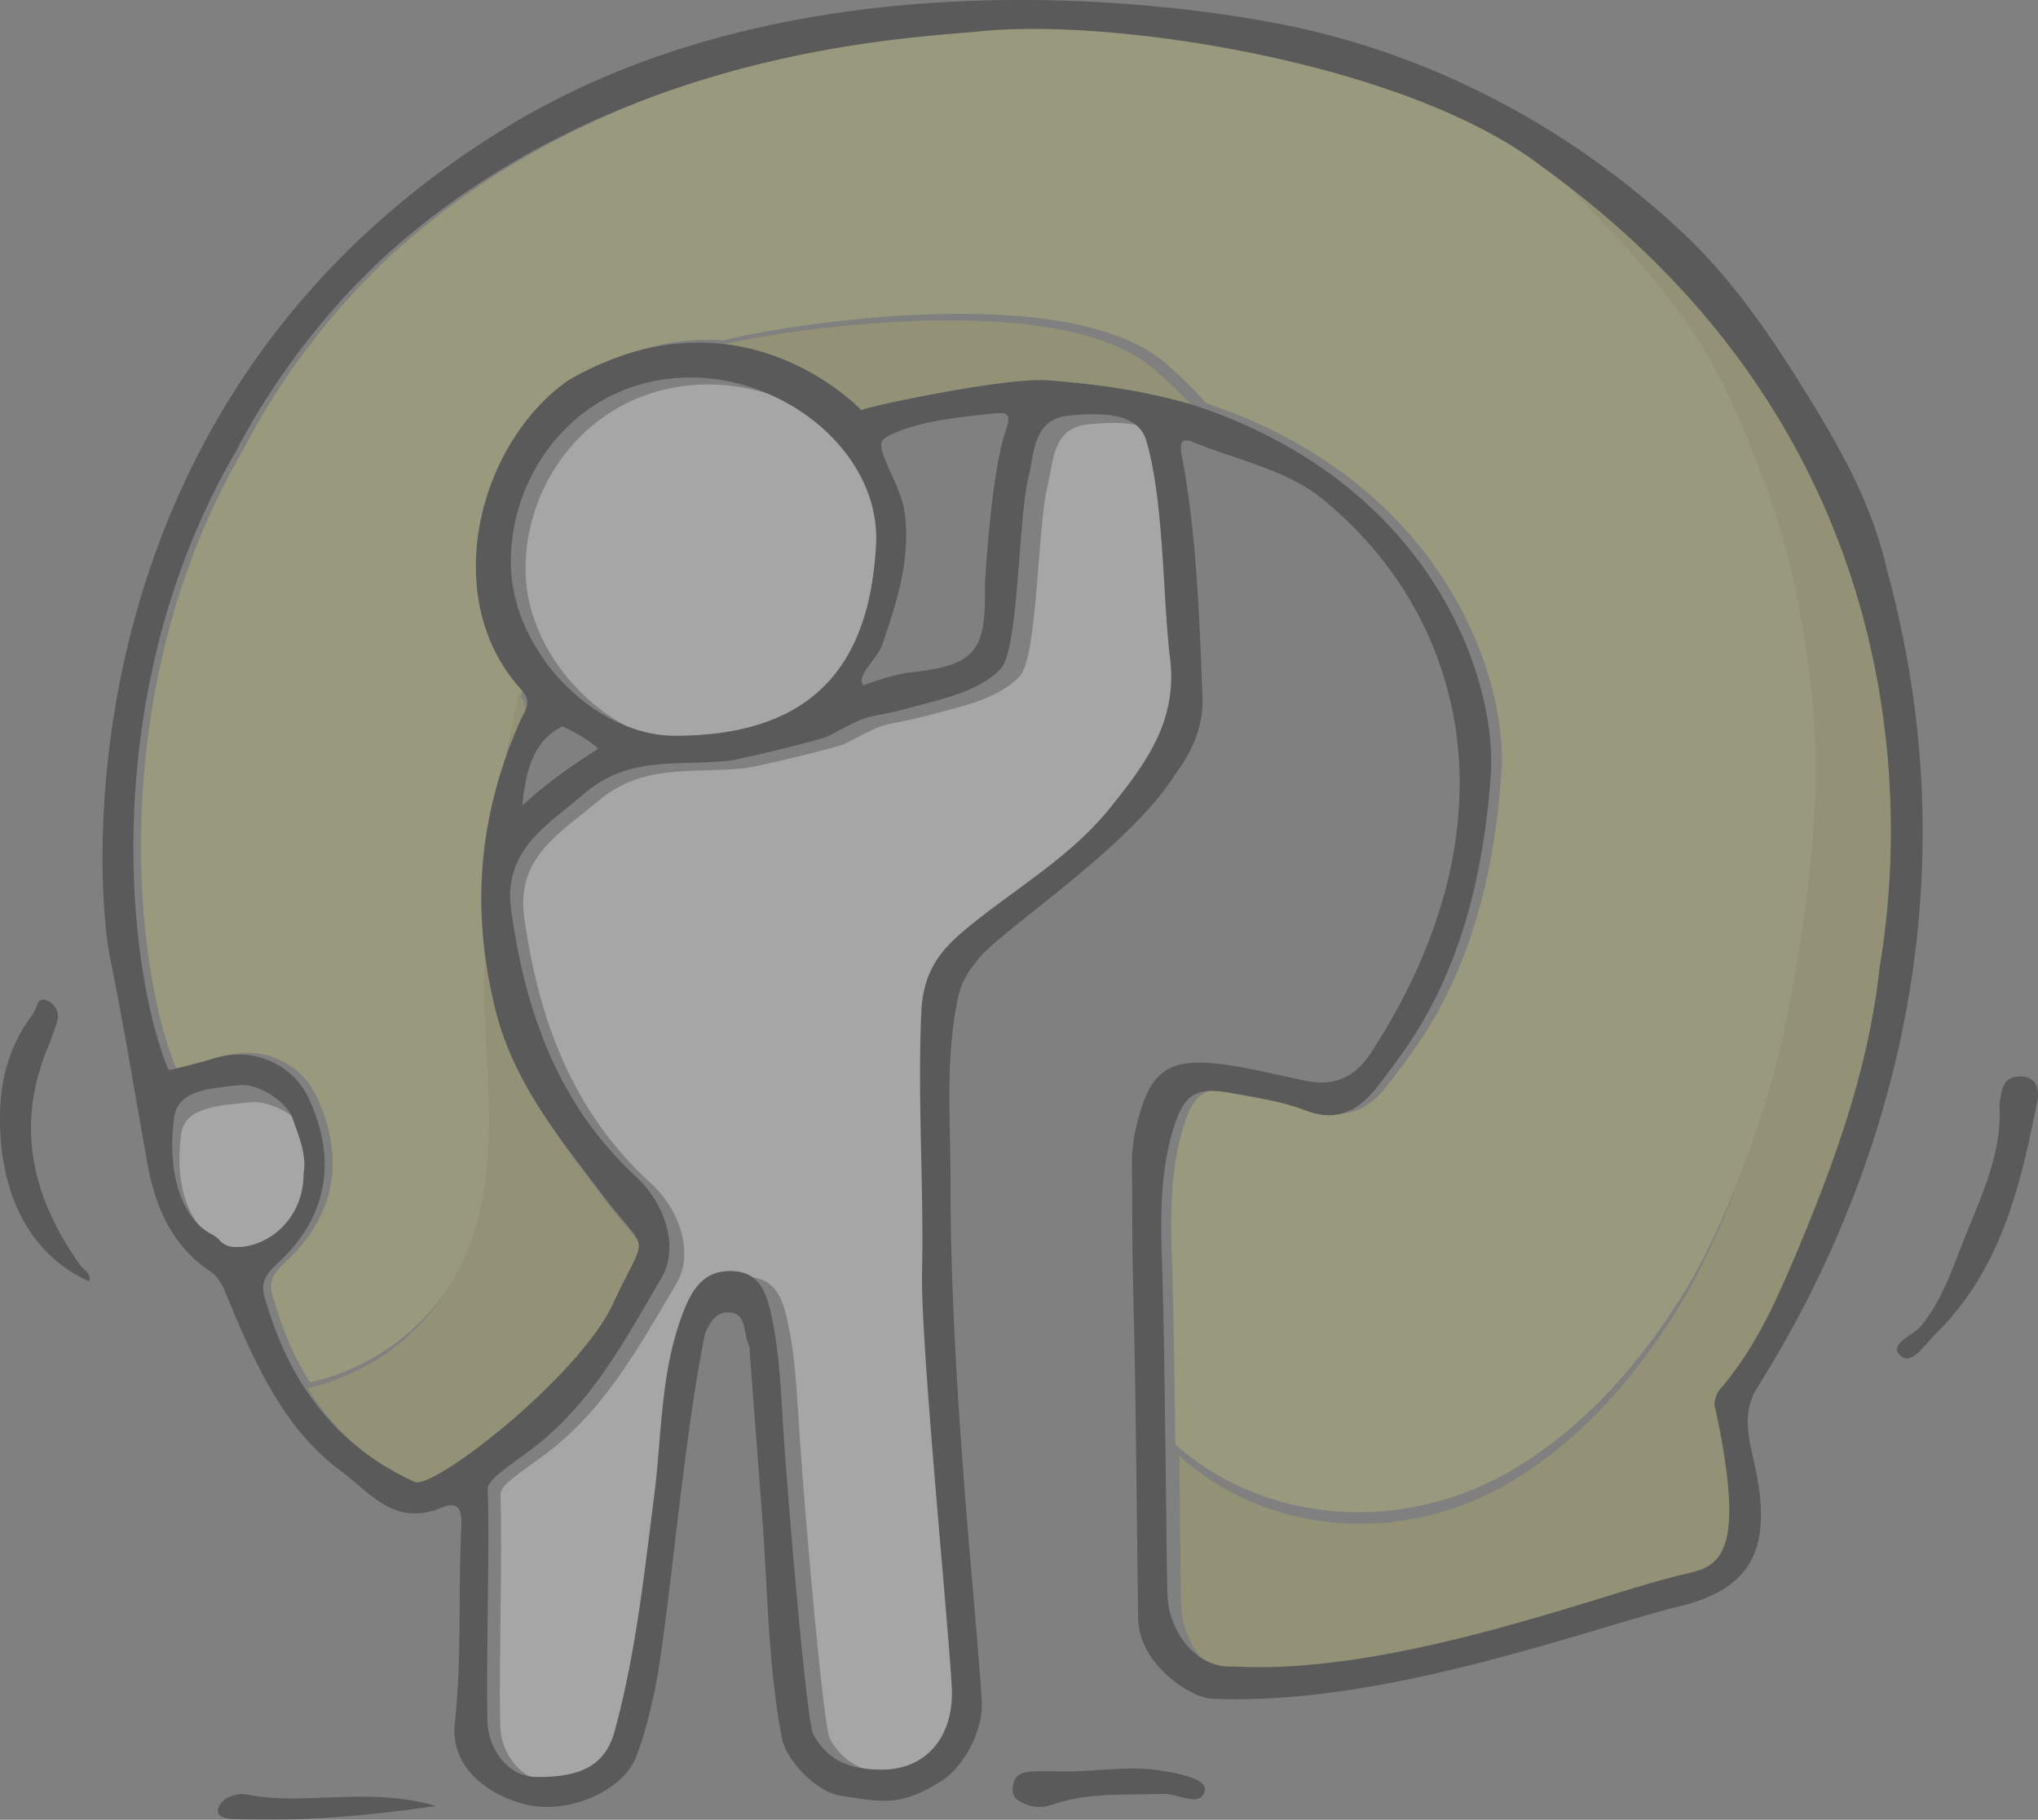 <svg xmlns="http://www.w3.org/2000/svg" width="159" height="142" viewBox="0 0 159 142">
    <rect x="0" y="0" width="159" height="142" fill="#808080" stroke="none"/>
    <g fill="none" fill-rule="evenodd" opacity=".3">
        <path fill="#D3D37A" d="M92 122.11V122v.11M92.01 122.45c0-.15 0-.3-.01-.45.01.15.01.3.01.45M92.02 115c-.01-.33-.01-.67-.02-1 .01.33.01.67.02 1M92 120.16V120v.16M92.01 115.68c0-.22-.01-.45-.01-.68 0 .23.01.45.01.68M68.02 32.02L68 32l.02.02M92.01 125.35c0-.12 0-.23-.01-.35.01.12.01.24.01.35M92 125.25V125v.25M92 125.25V125v.25M92 125.24V125v.24M92 122.4v-.4.4M92 125.19V125v.19M92.01 125.24L92 125l.01.24M92 123.24V123v.24M92 122.18V122v.18M92.01 124.39c0-.13 0-.26-.01-.39.01.13.01.26.01.39M92.01 123.34c-.01-.11-.01-.22-.01-.34 0 .12 0 .23.01.34"/>
        <path fill="#D3D37A" d="M92.01 124.38c0-.13-.01-.25-.01-.38 0 .13.01.25.01.38"/>
        <path fill="#D3D37A" d="M92.01 124.35c0-.11-.01-.23-.01-.35 0 .12.01.24.01.35M92 121.27V121v.27M32 115.67c-.336-.22-.68-.44-1-.67.32.23.664.45 1 .67"/>
        <path fill="#D3D37A" d="M32 115.66c-.336-.22-.673-.44-1-.66.327.22.664.44 1 .66M30 114.72c-.337-.24-.683-.48-1-.72.317.24.663.48 1 .72M31 115.68c-.336-.23-.673-.45-1-.68.327.23.664.45 1 .68M17.404 82.42c3.014-.883 6.08.481 7.33 3.213 2.225 4.844 1.416 9.284-2.486 12.862-.864.792-1.333 1.478-.977 2.646.465 1.524 1.298 4.346 3.237 7.246-.114-.168-.223-.34-.333-.51.47-.109.939-.23 1.404-.38 5.833-1.869 9.993-6.254 11.83-12.047.86-2.724 1.09-5.741 1.09-8.606 0-3.653-.41-7.274-.367-10.935.016-1.493.051-2.986.106-4.48a32.56 32.56 0 0 1 .426-6.928c.062-.69.129-1.38.203-2.07a72.73 72.73 0 0 1 2.084-9.237c-5.93-7.07-2.956-18.796 4.054-23.734 4.312-2.485 8.202-3.147 11.498-2.9 3.182-.937 26.577-5.02 34.439 1.787a34.573 34.573 0 0 1 3.17 3.12l-.035-.012.063.02c18.198 6.125 23.32 20.845 23.023 28.448-.966 15.081-6.357 21.39-8.754 24.565-1.442 1.909-3.143 3.038-5.778 2.023-1.826-.706-3.827-.992-5.774-1.352-2.78-.514-3.714.086-4.54 2.794-1.05 3.43-1 7.046-.883 10.5.118 3.475.204 9.523.27 14.927-.004-.223-.004-.447-.008-.674a19.81 19.81 0 0 0 3.738 2.645c7.31 3.963 16.216 3.37 23.218-1.05 4.93-3.12 8.64-7.23 11.854-12.059 2.819-4.233 4.797-9.085 6.501-13.846 1.388-3.876 2.416-7.882 3.163-11.93.915-4.946 1.603-9.998 1.795-15.034.195-5.17-.434-10.342-1.455-15.406a54.126 54.126 0 0 0-2.62-8.975c-1.489-3.801-3.072-7.763-5.363-11.177-2.072-3.088-4.515-5.914-7.107-8.571-1.45-1.485-2.92-2.947-4.285-4.507l-.047-.079.07.055c-10.454-8.1-33.504-11.679-44.025-10.577-4.887.513-27.722 1.183-45.65 16.844-4.954 4.323-9.513 10.24-12.453 15.95-11.028 18.88-8.487 40.744-5.285 48.351 0 0 .297.059 3.66-.92M29 113.82c-.33-.27-.67-.54-1-.82.33.28.67.55 1 .82M24.88 110c-.3-.33-.6-.661-.88-1 .28.339.58.67.88 1M26.94 111c-.32-.333-.63-.667-.94-1 .31.333.62.667.94 1M26.97 113l-.97-1c.32.33.64.67.97 1M39.44 62"/>
        <path fill="#D3D37A" d="M40.8 60c-.28.333-.55.667-.8 1 .26-.333.52-.667.8-1"/>
        <path fill="#FFF" d="M91.027 35.037c-.679-2.243-3.718-2.153-6.133-1.927-2.794.262-2.696 2.906-3.177 4.857-.794 3.226-.754 13.36-2.179 14.828-1.744 1.802-4.63 2.34-6.887 2.96-4.057 1.108-2.877.211-6.65 2.251-.611.332-7.179 1.865-7.834 1.931-4.349.464-7.992-.44-11.622 2.669-2.775 2.371-6.311 4.255-5.644 8.987 1.12 7.978 3.745 15.148 9.886 20.754 2.364 2.153 3.315 5.562 2.005 7.774-2.861 4.822-5.521 9.8-10.198 13.314-1.977 1.483-3.591 2.438-3.544 3.183.15 5.048-.134 13.03-.024 18.078.04 1.888 1.429 4.271 3.836 4.302 3.722.051 5.494-1.041 6.189-3.518 1.68-6.035 2.336-12.199 3.137-18.362.636-4.892.47-9.9 2.431-14.617.79-1.904 1.867-2.984 3.896-2.844 2.02.14 2.55 1.755 2.912 3.386.675 3.015.758 6.097.967 9.16.482 7.01 1.851 22.555 2.348 23.468 1.271 2.325 3.28 2.707 5.234 2.758 3.67.09 5.912-2.583 5.702-6.421-.292-5.274-2.466-26.777-2.348-32.238.15-6.74-.363-13.47-.059-20.226.142-3.191 1.468-4.826 3.568-6.538 3.812-3.106 8.177-5.509 11.362-9.417 2.806-3.441 5.312-6.745 4.708-11.594-.592-4.763-.47-12.28-1.882-16.958"/>
        <path fill="#FFF" d="M41.005 44.745c.187 6.812 6.774 13.413 13.262 13.252 11.135-.078 15.222-5.958 15.718-14.902.393-7.051-6.98-13.067-14.65-13.095-8.913-.031-14.532 7.42-14.33 14.745M24.93 92.556c.283-1.314-.35-2.655-.911-4.088-.496-1.255-2.898-2.621-4.467-2.454-2.148.226-5.095.286-5.4 2.395-.661 4.581.912 7.589 3.077 8.617.262.123.516.264.708.464.374.394.866.524 1.536.509 2.756-.067 5.495-2.272 5.457-5.443"/>
        <path fill="#BFBC5E" d="M38.139 87.363c0 2.855-.228 5.863-1.077 8.578-1.814 5.773-5.92 10.144-11.677 12.007-.459.148-.922.27-1.385.379.108.168.216.34.328.508l.008.011c.108.168.224.332.34.496l.019.028c.111.16.227.32.347.48l.035.043c.112.153.231.305.355.453l.05.067c.12.144.239.289.363.433l.073.086c.12.137.243.274.37.41l.089.102.374.39.116.118c.124.12.25.242.378.363a11.059 11.059 0 0 0 .525.477c.054.046.108.097.162.144.127.11.259.215.386.32.066.051.127.106.193.157.127.101.262.203.394.3.073.055.142.11.216.164.127.094.266.188.401.282.077.054.158.113.24.168.134.09.273.175.412.265.089.055.174.114.263.168.142.086.289.172.436.258.092.05.18.105.274.16.158.09.328.176.493.262.085.047.166.09.247.133.255.129.518.258.784.379 1.343.785 12.715-8.16 15.33-13.836 2.74-5.949 2.86-3.61-.879-8.605-3.295-4.41-6.764-8.62-8.169-14.257a34.765 34.765 0 0 1-.297-1.301 35.826 35.826 0 0 1-.301-1.543l-.035-.23a38.324 38.324 0 0 1-.166-1.106l-.035-.266a43.24 43.24 0 0 1-.13-1.214c-.008-.106-.02-.215-.028-.325-.03-.374-.054-.75-.073-1.12-.004-.051-.008-.098-.008-.149a172.337 172.337 0 0 0-.104 4.465c-.042 3.648.363 7.257.363 10.898M89.88 28.69c-7.734-6.513-30.75-2.606-33.88-1.71 6.72.495 10.942 4.728 11.212 5.001l.007.008.008.011c.361-.27 11.15-2.486 14.33-2.246.49.038.978.079 1.462.12 3.389.311 6.704.821 9.946 1.789l.035.01a33.583 33.583 0 0 0-3.12-2.984M121.06 13.079c1.347 1.569 2.798 3.04 4.23 4.533 2.558 2.673 4.97 5.516 7.015 8.622 2.262 3.434 3.825 7.42 5.295 11.244a55.237 55.237 0 0 1 2.586 9.027c1.007 5.094 1.628 10.298 1.436 15.497-.19 5.066-.869 10.148-1.772 15.123-.737 4.072-1.752 8.101-3.122 12-1.683 4.79-3.635 9.67-6.418 13.928-3.172 4.857-6.834 8.993-11.7 12.13-6.913 4.448-15.704 5.043-22.92 1.057a19.56 19.56 0 0 1-3.69-2.66c.004.228.004.453.008.677v.123c.004.141.004.287.007.43v.106c0 .09.004.181.004.268l.062 5.16v.063c0 .245.004.485.008.718v.106l.011.678v.272c.004.06.004.119.004.178 0 .05 0 .106.004.157v.158c0 .075.004.154.004.229v.07c0 .076.004.154.004.23v.094c.004.06.004.118.004.177 0 .048 0 .091.003.134v.142c0 .052.004.099.004.15v.107c0 .047.004.094.004.138v.11c.004.051.004.102.004.154v.059c.004.047.004.09.004.138l.004.079v.098l.004.087v.095l.004.063v.098l.003.044v.074l.004.044.004.094c.139 2.961 2.3 5.744 5.09 5.563 12.562.725 28.94-5.933 34.822-7.258 2.751-.619 4.797-1.47 2.373-13.053-.173-.343.054-1.103.344-1.45 2.686-3.17 4.322-6.876 5.908-10.716 2.972-7.19 5.546-14.44 6.406-22.246.274-2.495 7.78-38.366-26.022-63.167l-.07-.055.047.079M39 65c.017-.172.042-.343.062-.51a33.728 33.728 0 0 1 .17-1.255c.035-.233.07-.462.11-.694.027-.168.054-.34.084-.507.065-.382.135-.76.212-1.137l.062-.293c.063-.309.13-.618.2-.927.032-.137.064-.278.1-.42.067-.281.134-.56.206-.842l.097-.377c.108-.4.217-.797.332-1.197.279-.954.643-1.442.032-2.471-.072-.122-.14-.248-.21-.37a103.48 103.48 0 0 0-1.327 8.987c-.048.67-.09 1.342-.13 2.013"/>
        <path fill="#000" d="M18.42 35.198c2.933-5.701 7.48-11.61 12.423-15.927C48.73 3.633 71.514 2.964 76.39 2.451c10.497-1.1 33.495 2.474 43.925 10.563 34.165 24.619 26.579 60.226 26.302 62.704-.87 7.748-3.472 14.945-6.475 22.083-1.603 3.811-3.257 7.49-5.972 10.636-.293.345-.523 1.1-.347 1.44 2.45 11.498.382 12.343-2.4 12.958-5.944 1.315-22.498 7.924-35.194 7.204-2.82.18-5.005-2.583-5.145-5.522l-.004-.094-.004-.043v-.074l-.004-.043v-.098l-.004-.062v-.094l-.004-.086v-.098l-.004-.079c0-.043 0-.09-.004-.136v-.06c0-.05 0-.1-.003-.152v-.11c0-.042-.004-.09-.004-.136v-.106c0-.05-.004-.098-.004-.149v-.14c-.004-.044-.004-.087-.004-.134 0-.058 0-.117-.004-.176v-.094c0-.074-.004-.152-.004-.227v-.07c0-.074-.004-.153-.004-.227v-.157c-.004-.05-.004-.105-.004-.156 0-.059 0-.118-.004-.176v-.27l-.011-.673v-.106c-.004-.23-.008-.47-.008-.712v-.063c-.02-1.514-.04-3.268-.063-5.122 0-.09-.003-.177-.003-.267v-.105c-.004-.141-.004-.286-.008-.427v-.121c-.067-5.397-.152-11.435-.27-14.906-.116-3.448-.167-7.06.882-10.484.823-2.704 1.755-3.303 4.529-2.79 1.942.36 3.94.645 5.76 1.35 2.63 1.013 4.327-.114 5.766-2.02 2.391-3.17 7.77-9.47 8.734-24.529.296-7.592-4.814-22.29-22.971-28.407l-.063-.02c-3.288-1.009-6.65-1.541-10.087-1.866-.491-.043-.986-.086-1.482-.125-3.226-.25-14.167 2.062-14.533 2.344l-.008-.012-.008-.008c-.273-.285-4.556-4.704-11.37-5.22-3.289-.247-7.17.415-11.472 2.896-6.994 4.93-9.962 16.64-4.045 23.7.11.124.215.253.328.379.955 1.056.386 1.557-.051 2.536-.18.41-.351.817-.519 1.228l-.152.388c-.113.29-.218.575-.324.865-.054.144-.105.29-.156.43-.109.317-.21.634-.312.951-.031.098-.066.2-.097.301-.121.388-.23.775-.332 1.167-.047.172-.09.348-.132.52a29.538 29.538 0 0 0-.437 2c-.032.172-.07.348-.098.524a32.537 32.537 0 0 0-.425 6.92c0 .05.004.097.008.148.02.372.043.747.074 1.123.008.11.02.22.027.325.04.407.082.81.133 1.217l.035.266c.05.368.105.736.168 1.107l.035.231a35.608 35.608 0 0 0 .304 1.546c.09.43.191.865.3 1.303 1.42 5.647 4.927 9.866 8.258 14.284 3.78 5.005 3.659 2.661.89 8.621-2.645 5.686-14.14 14.648-15.498 13.861-.269-.12-.534-.25-.792-.38a16.47 16.47 0 0 1-.25-.132c-.167-.086-.339-.172-.499-.262-.093-.055-.183-.11-.277-.16a44.094 44.094 0 0 1-.44-.26c-.09-.054-.176-.113-.266-.167-.14-.09-.28-.177-.417-.267-.082-.054-.164-.113-.242-.168-.136-.094-.277-.188-.405-.282-.075-.054-.145-.11-.219-.164-.132-.098-.269-.2-.398-.301-.066-.051-.128-.106-.195-.157-.128-.106-.261-.211-.39-.32-.054-.048-.109-.099-.164-.146a11.148 11.148 0 0 1-.53-.477c-.129-.121-.258-.243-.382-.364l-.117-.117c-.13-.13-.254-.263-.379-.392l-.09-.101a17.865 17.865 0 0 1-.374-.411l-.074-.086c-.125-.145-.246-.29-.367-.435l-.05-.066a9.619 9.619 0 0 1-.36-.454l-.034-.043c-.121-.16-.238-.321-.351-.482l-.02-.027a14.072 14.072 0 0 1-.343-.497l-.008-.012c-1.935-2.896-2.766-5.713-3.23-7.236-.355-1.166.113-1.85.975-2.641 3.893-3.573 4.7-8.007 2.481-12.844-1.248-2.727-4.306-4.09-7.313-3.209-3.355.979-3.651.92-3.651.92-3.195-7.596-5.73-29.429 5.273-48.28zm25.462 21.485s1.869.822 2.793 1.745c-1.966 1.249-3.818 2.505-5.917 4.426.25-2.86.96-5.138 3.124-6.171zm26.724-16.487c-.203-1.738-1.132-3.123-1.682-4.68-.331-.94-.238-1.23.644-1.628 2.32-1.038 4.794-1.257 7.228-1.55 1.61-.133 2.247-.407 1.646 1.35-1.112 3.252-1.603 11.615-1.6 12.057.079 5.107-.717 6.175-5.862 6.731-1.264.137-3.635.994-3.635.994-.574-.775 1.104-2.023 1.497-3.193 1.112-3.264 2.177-6.508 1.764-10.081zm-2.259 2.336c-.487 8.93-4.505 14.8-15.45 14.879-6.378.16-12.853-6.43-13.036-13.231-.199-7.314 5.324-14.754 14.085-14.722 7.54.027 14.787 6.034 14.401 13.074zm18.286 20.479c-3.148 3.921-7.462 6.332-11.23 9.447-2.075 1.718-3.385 3.357-3.526 6.559-.3 6.778.207 13.528.059 20.29-.117 5.48 2.032 27.05 2.32 32.34.207 3.851-2.008 6.532-5.636 6.442-1.93-.05-3.916-.434-5.172-2.767-.492-.915-1.845-16.51-2.32-23.543-.208-3.072-.29-6.163-.957-9.188-.358-1.636-.881-3.256-2.878-3.397-2.005-.14-3.07.943-3.85 2.853-1.939 4.731-1.775 9.756-2.403 14.663-.792 6.183-1.44 12.366-3.1 18.42-.687 2.485-2.439 3.581-6.117 3.53-2.38-.03-3.752-2.422-3.791-4.316-.11-5.064.171-13.07.023-18.135-.047-.747 1.548-1.706 3.503-3.193 4.622-3.526 7.25-8.52 10.079-13.356 1.295-2.22.355-5.64-1.982-7.8-6.069-5.623-8.663-12.816-9.77-20.819-.66-4.747 2.835-6.637 5.577-9.016 3.589-3.12 7.189-2.211 11.488-2.677.647-.067 7.138-1.605 7.742-1.937 3.73-2.047 2.563-1.147 6.573-2.258 2.23-.622 5.082-1.162 6.806-2.97 1.408-1.472 1.37-11.639 2.153-14.875.476-1.957.379-4.61 3.14-4.872 2.388-.227 5.391-.317 6.062 1.933 1.396 4.692 1.276 12.233 1.86 17.011.597 4.865-1.88 8.18-4.653 11.63zM17.128 96.775c-.18-.21-.417-.36-.663-.489-2.028-1.084-3.503-4.254-2.883-9.083.285-2.222 3.047-2.285 5.06-2.524 1.47-.176 3.72 1.264 4.185 2.587.527 1.51 1.12 2.923.854 4.309.035 3.342-2.531 5.666-5.114 5.737-.628.015-1.088-.122-1.439-.537zm-5.617-5.94c.593 3.283 1.884 6.36 4.857 8.343.647.43.967 1.065 1.256 1.761 2.114 5.107 4.384 10.46 8.979 13.85 2.285 1.686 4.158 4.406 7.898 2.837 1.623-.681 1.526.818 1.479 1.808-.234 4.993.058 10.003-.496 14.984-.362 3.287 2.22 5.467 5.317 6.332 3.456.97 7.743-1.03 8.772-3.526.64-1.557 1.01-3.134 1.39-4.77 1.142-4.927 2.261-19.849 4.06-28.466.433-.834.827-1.687 1.993-1.57 1.213.122.994 1.62 1.392 2.52.113.26.086.58.106.873.327 4.325.659 8.645.979 12.965.413 5.64.452 11.318 1.517 16.895.312 1.616 2.598 4.128 4.544 4.445 3.491.568 4.821.787 7.887-1.135 1.736-1.088 3.289-3.94 3.152-6.238-.46-7.697-2.442-24.728-2.438-40.577.012-4.841-.445-9.702.632-14.5.25-1.107.82-1.94 1.54-2.837 1.889-2.352 11.761-8.648 15.412-14.475 1.334-1.78 2.153-3.82 2.075-5.87-.242-6.309-.437-12.637-1.603-18.867-.14-.74-.226-1.573.827-1.139 3.284 1.358 6.869 2.067 9.69 4.106 11.159 8.738 16.198 24.951 4.344 43.407-1.201 1.898-2.753 2.825-5.129 2.36-2.364-.462-4.685-1.12-7.11-1.362-3.27-.325-4.814.414-5.797 3.522-.44 1.393-.741 2.83-.726 4.332.032 3.154.012 6.304.094 9.458.226 8.962.261 16.75.39 25.715-.133 3.788 4.104 6.434 5.66 6.532 12.7.59 27.246-4.689 35.983-7.064 6-1.28 7.739-4.289 6.635-10.292-.417-2.262-1.377-4.704.008-6.892 5.89-9.31 18.493-33.212 10.15-63.776-1.152-5.044-3.43-9.153-6.11-13.517-2.679-4.363-5.764-8.985-9.688-12.699-7.852-7.427-18.208-13.583-30.503-16.22C93.315.462 63.015-4.269 39.806 9.761 4.732 30.952 7.373 68.779 8.598 74.794c1.088 5.334 1.946 10.691 2.913 16.041zM149.93 103.414c-.635.8-2.65 1.448-1.662 2.373.865.808 1.921-.894 2.647-1.6 5.238-5.118 6.73-11.703 8.037-18.315.153-.78.004-1.918-1.416-1.87-1.315.046-1.35 1.066-1.506 1.933-.064.357-.009.733-.009 1.102-.055 3.628-1.705 6.863-2.99 10.181-.831 2.137-1.611 4.314-3.1 6.196M6.969 100c.174-.655-.427-.881-.707-1.27-3.733-5.239-5.087-10.827-2.524-17.01.253-.616.466-1.251.687-1.882.273-.762-.067-1.401-.667-1.719-.893-.464-.838.548-1.146.949-1.63 2.135-2.464 4.584-2.587 7.24C-.243 91.938 1.593 97.578 6.97 100M26.748 140.222c-2.485.07-4.966.299-7.47-.188-.839-.161-2.049.261-2.255 1.092-.16.652.542.8 1.363.83 5.26.198 10.435-.289 15.614-1.029-2.332-.705-4.763-.772-7.252-.705"/>
        <path fill="#000" d="M82.793 138.225c-.743 0-1.489-.033-2.231.008-.758.044-1.398.171-1.54 1.133-.146.976.47 1.218 1.176 1.483.66.246 1.347.164 1.963-.049 2.788-.957 5.678-.711 8.553-.82 1.15-.04 3.033 1.134 3.278-.279.162-.92-2.085-1.327-3.48-1.547-2.586-.41-5.145.134-7.72.071"/>
    </g>
</svg>
